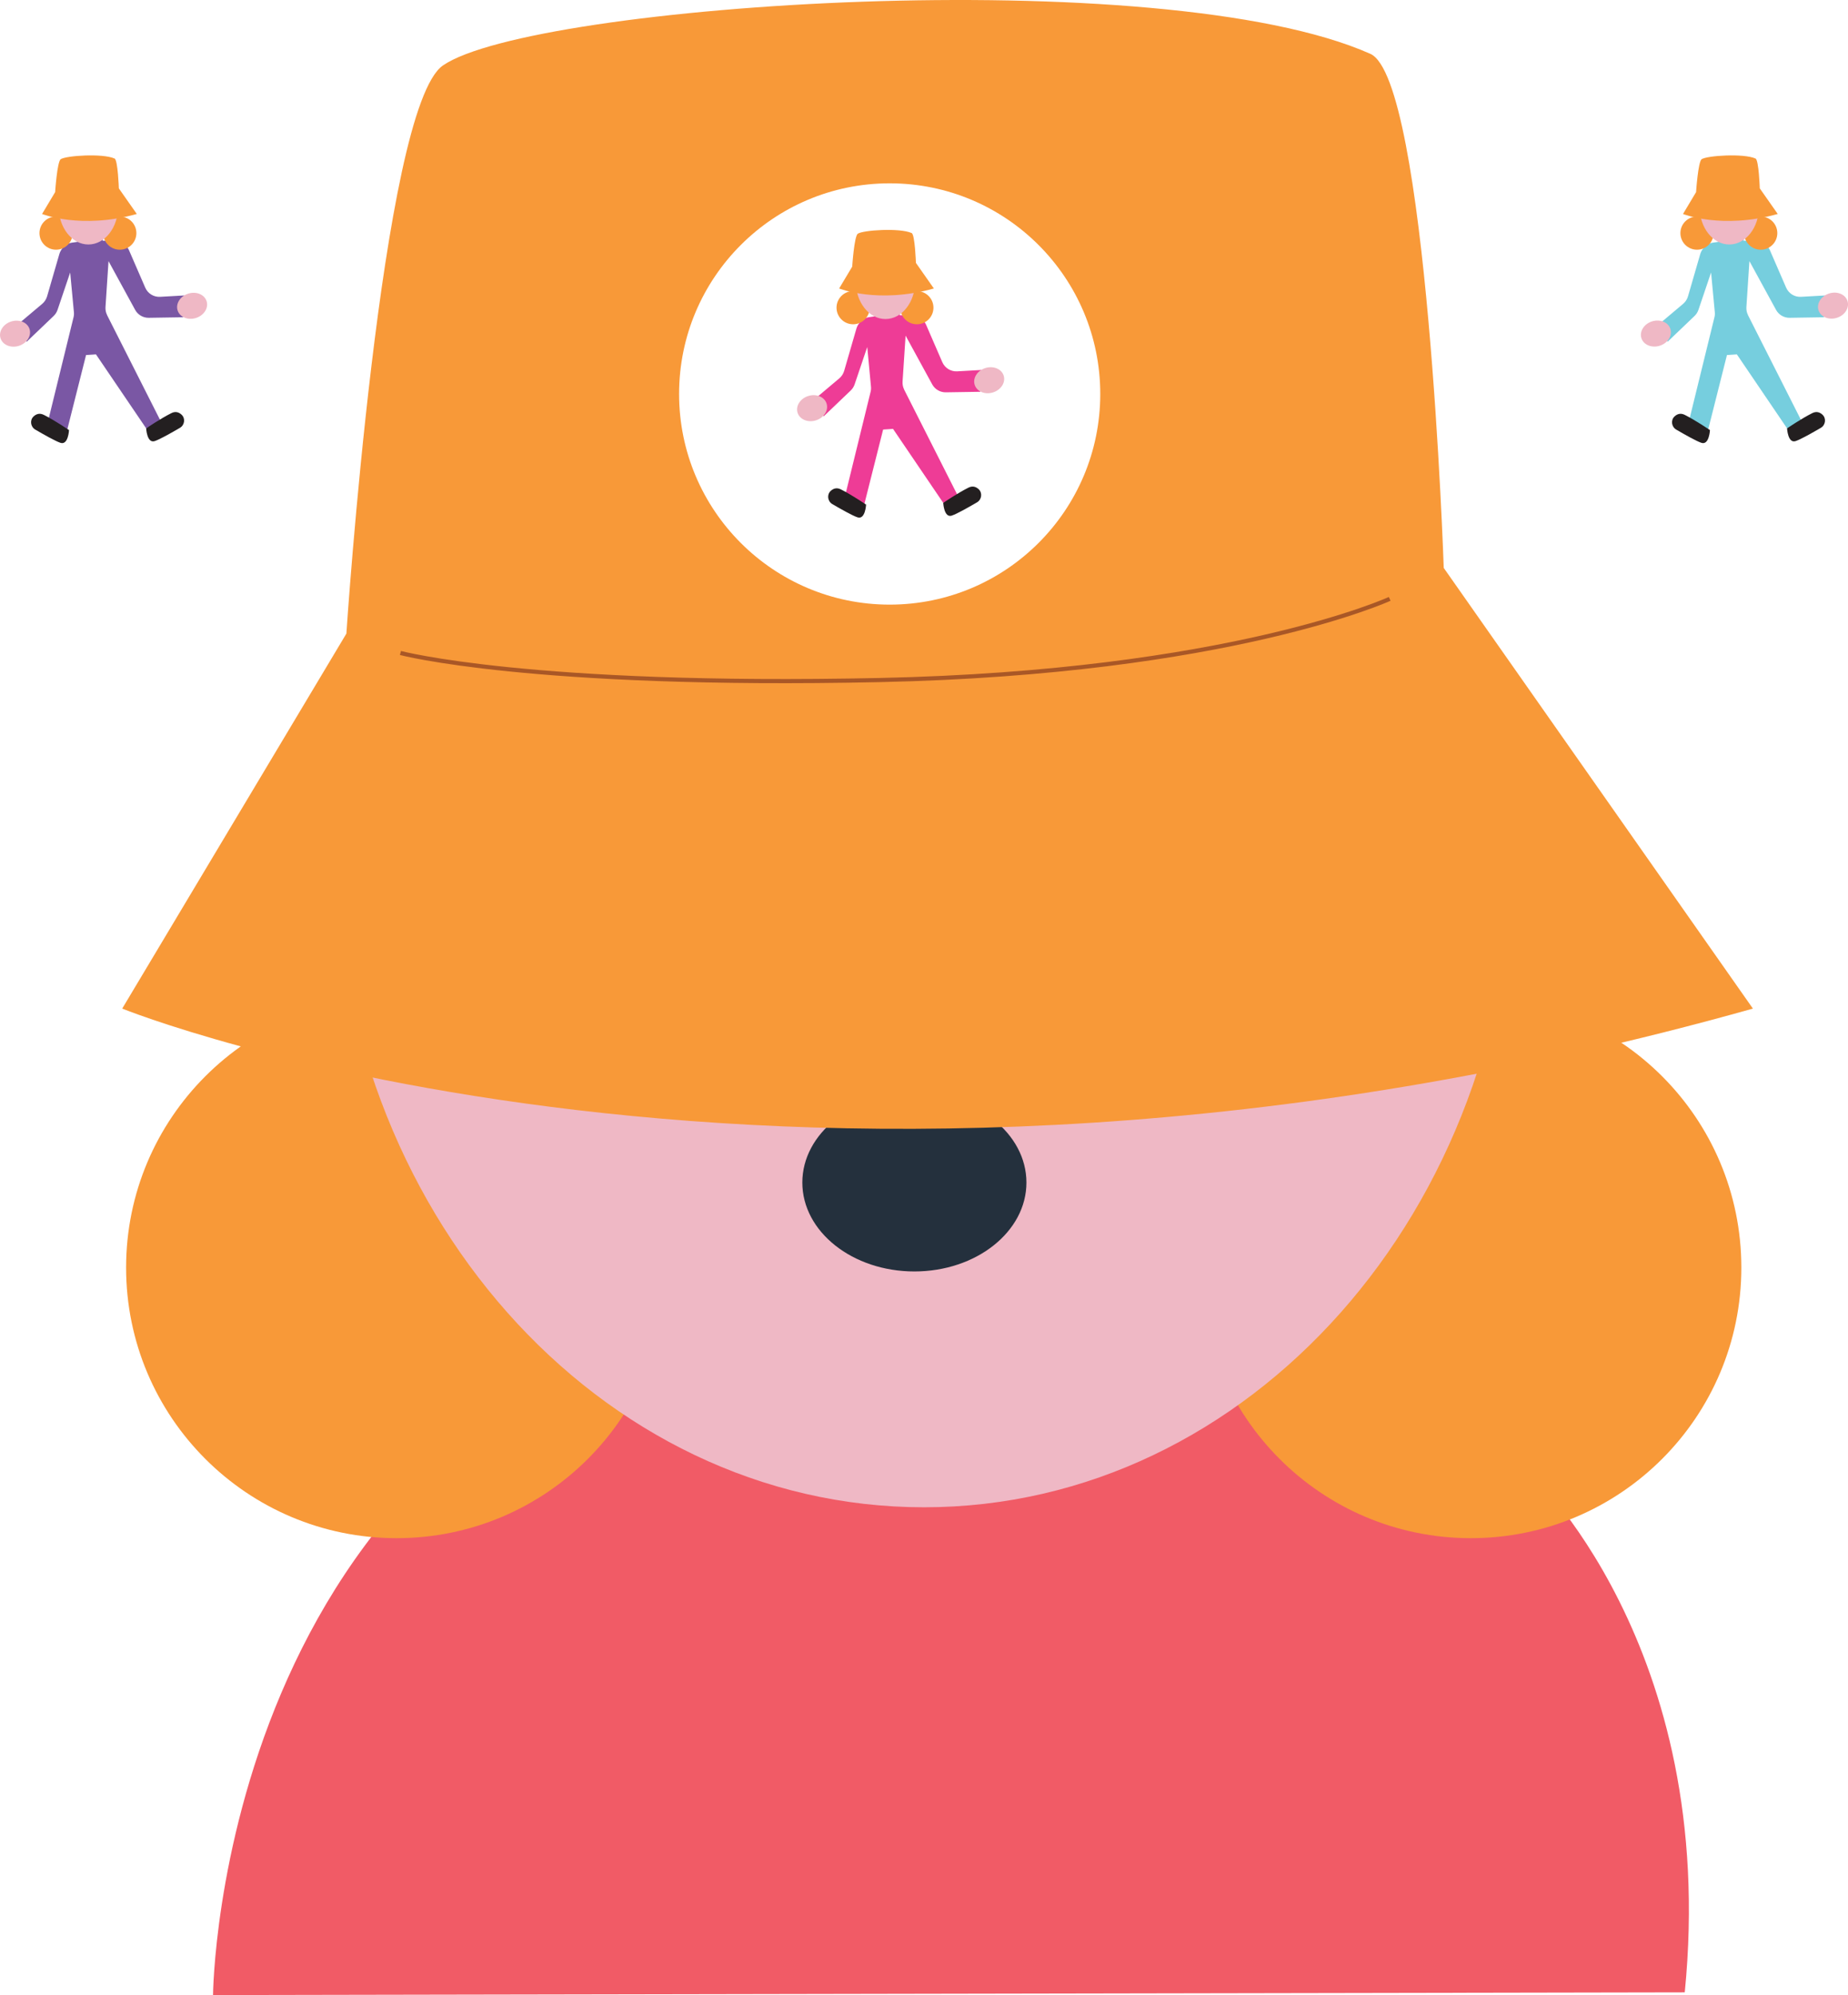 <?xml version="1.0" encoding="UTF-8"?>
<svg id="Layer_2" xmlns="http://www.w3.org/2000/svg" xmlns:xlink="http://www.w3.org/1999/xlink" viewBox="0 0 445.8 481.12">
  <defs>
    <style>
      .cls-1 {
        filter: url(#drop-shadow-1);
      }

      .cls-2 {
        fill: #ee3c96;
      }

      .cls-3 {
        fill: #231f20;
      }

      .cls-4 {
        fill: #7a57a4;
      }

      .cls-5 {
        fill: #76cede;
      }

      .cls-6 {
        fill: #24303d;
      }

      .cls-7 {
        fill: #fff;
      }

      .cls-8 {
        fill: none;
        stroke: #a95726;
        stroke-miterlimit: 10;
      }

      .cls-9 {
        fill: #f15b66;
      }

      .cls-10 {
        fill: #efb8c5;
      }

      .cls-11 {
        fill: #f89938;
      }
    </style>
    <filter id="drop-shadow-1" x="191.17" y="54.7" width="51.06" height="70.13" filterUnits="userSpaceOnUse">
      <feOffset dx="1.11" dy=".74"/>
      <feGaussianBlur result="blur" stdDeviation="0"/>
      <feFlood flood-color="#231f20" flood-opacity=".8"/>
      <feComposite in2="blur" operator="in"/>
      <feComposite in="SourceGraphic"/>
    </filter>
  </defs>
  <g id="Layer_2-2" data-name="Layer_2">
    <path class="cls-9" d="M51.39,481.12s1.02-138.73,128.53-166.27,188.72,39.78,188.72,39.78c0,0,46.08,42.17,37.78,125.84l-355.03.65Z"/>
    <circle class="cls-11" cx="95.67" cy="305.69" r="65.25"/>
    <circle class="cls-11" cx="354.82" cy="305.69" r="65.25"/>
    <path class="cls-10" d="M365.07,203.15c0,88.55-63.65,160.34-142.16,160.34s-142.16-71.79-142.16-160.34,63.18-51.27,141.69-51.27,142.62-37.28,142.62,51.27Z"/>
    <ellipse class="cls-6" cx="220.58" cy="285.18" rx="27.03" ry="21.44"/>
    <path class="cls-11" d="M83.55,152.81l-54.07,90.42s161.27,65.25,393.38,0l-74.58-106.27s-3.98-117.88-17.71-123.98C280.24-9.39,128.49.91,106.86,15.78c-14.92,10.25-23.3,137.03-23.3,137.03Z"/>
    <path class="cls-8" d="M96.6,157.47s31.3,8.34,115.59,6.53,123.05-19.58,123.05-19.58"/>
    <circle class="cls-7" cx="214.62" cy="95.01" r="50.8"/>
    <g class="cls-1">
      <path class="cls-2" d="M217.01,93.24l12.92,25.54-3.5,1.75-12.11-17.84-2.39.16-4.62,18.32-4.62-2.07,6.22-25.36c.1-.4.13-.81.09-1.22l-.9-9.58-3.05,9.02c-.19.56-.52,1.07-.95,1.48l-6.51,6.22-1.43-4.78,5.2-4.38c.56-.47.96-1.1,1.17-1.8l2.96-10.21c.16-.54.44-1.04.81-1.46l.11-.13c.58-.64,1.37-1.06,2.23-1.17l2.18-.3.32-3.82h5.26l-.48,3.66,3.12.11c.87.03,1.69.37,2.34.94h0c.39.35.71.79.92,1.27l3.91,9.01c.62,1.42,2.05,2.3,3.59,2.21l5.87-.33-.32,5.26-8.29.13c-1.37.02-2.64-.72-3.29-1.92l-6.42-11.75-.73,11.1c-.04.66.09,1.32.39,1.91Z"/>
      <circle class="cls-11" cx="204.69" cy="73.46" r="4"/>
      <circle class="cls-11" cx="220.07" cy="73.46" r="4"/>
      <ellipse class="cls-10" cx="212.49" cy="67.14" rx="7.16" ry="9.06"/>
      <ellipse class="cls-10" cx="237.51" cy="90.98" rx="3.67" ry="3.08" transform="translate(-16.35 75.43) rotate(-17.46)"/>
      <ellipse class="cls-10" cx="194.79" cy="97.71" rx="3.67" ry="3.08" transform="translate(-20.34 62.93) rotate(-17.46)"/>
      <path class="cls-3" d="M226.43,120.53s.18,3.7,2.07,3.07c1.24-.41,4.17-2.08,6.07-3.19,1.15-.67,1.37-2.28.4-3.18-.61-.56-1.43-.89-2.46-.37-2.53,1.26-6.08,3.67-6.08,3.67Z"/>
      <path class="cls-3" d="M207.82,120.95s-.18,3.7-2.07,3.07c-1.24-.41-4.17-2.08-6.07-3.19-1.15-.67-1.37-2.28-.4-3.18.61-.56,1.43-.89,2.46-.37,2.53,1.26,6.08,3.67,6.08,3.67Z"/>
      <path class="cls-11" d="M204.46,63.58l-3.14,5.25s9.37,3.79,22.85,0l-4.33-6.17s-.23-6.85-1.03-7.2c-2.92-1.3-11.74-.7-12.99.16-.87.6-1.35,7.96-1.35,7.96Z"/>
    </g>
    <g>
      <path class="cls-5" d="M421.68,76.01l12.92,25.54-3.5,1.75-12.11-17.84-2.39.16-4.62,18.32-4.62-2.07,6.22-25.36c.1-.4.13-.81.09-1.22l-.9-9.58-3.05,9.02c-.19.56-.52,1.07-.95,1.48l-6.51,6.22-1.43-4.78,5.2-4.38c.56-.47.96-1.1,1.17-1.8l2.96-10.21c.16-.54.44-1.04.81-1.46l.11-.13c.58-.64,1.37-1.06,2.23-1.17l2.18-.3.32-3.82h5.26l-.48,3.66,3.12.11c.87.03,1.69.37,2.34.94h0c.39.35.71.79.92,1.27l3.91,9.01c.62,1.42,2.05,2.3,3.59,2.21l5.87-.33-.32,5.26-8.29.13c-1.37.02-2.64-.72-3.29-1.92l-6.42-11.75-.73,11.1c-.04.66.09,1.32.39,1.91Z"/>
      <circle class="cls-11" cx="409.37" cy="56.22" r="4"/>
      <circle class="cls-11" cx="424.75" cy="56.22" r="4"/>
      <ellipse class="cls-10" cx="417.16" cy="49.9" rx="7.16" ry="9.06"/>
      <ellipse class="cls-10" cx="442.19" cy="73.75" rx="3.67" ry="3.08" transform="translate(-1.76 136.03) rotate(-17.46)"/>
      <ellipse class="cls-10" cx="399.46" cy="80.47" rx="3.67" ry="3.08" transform="translate(-5.74 123.53) rotate(-17.46)"/>
      <path class="cls-3" d="M431.1,103.3s.18,3.7,2.07,3.07c1.24-.41,4.17-2.08,6.07-3.19,1.15-.67,1.37-2.28.4-3.18-.61-.56-1.43-.89-2.46-.37-2.53,1.26-6.08,3.67-6.08,3.67Z"/>
      <path class="cls-3" d="M412.5,103.72s-.18,3.7-2.07,3.07c-1.24-.41-4.17-2.08-6.07-3.19-1.15-.67-1.37-2.28-.4-3.18.61-.56,1.43-.89,2.46-.37,2.53,1.26,6.08,3.67,6.08,3.67Z"/>
      <path class="cls-11" d="M409.14,46.35l-3.14,5.25s9.37,3.79,22.85,0l-4.33-6.17s-.23-6.85-1.03-7.2c-2.92-1.3-11.74-.7-12.99.16-.87.6-1.35,7.96-1.35,7.96Z"/>
    </g>
    <g>
      <path class="cls-4" d="M25.84,76.01l12.92,25.54-3.5,1.75-12.11-17.84-2.39.16-4.62,18.32-4.62-2.07,6.22-25.36c.1-.4.13-.81.09-1.22l-.9-9.58-3.05,9.02c-.19.56-.52,1.07-.95,1.48l-6.51,6.22-1.43-4.78,5.2-4.38c.56-.47.96-1.1,1.17-1.8l2.96-10.21c.16-.54.44-1.04.81-1.46l.11-.13c.58-.64,1.37-1.06,2.23-1.17l2.18-.3.32-3.82h5.26l-.48,3.66,3.12.11c.87.03,1.69.37,2.34.94h0c.39.35.71.79.92,1.27l3.91,9.01c.62,1.42,2.05,2.3,3.59,2.21l5.87-.33-.32,5.26-8.29.13c-1.37.02-2.64-.72-3.29-1.92l-6.42-11.75-.73,11.1c-.04.66.09,1.32.39,1.91Z"/>
      <circle class="cls-11" cx="13.52" cy="56.22" r="4"/>
      <circle class="cls-11" cx="28.9" cy="56.22" r="4"/>
      <ellipse class="cls-10" cx="21.32" cy="49.9" rx="7.16" ry="9.06"/>
      <ellipse class="cls-10" cx="46.34" cy="73.75" rx="3.67" ry="3.08" transform="translate(-19.99 17.3) rotate(-17.46)"/>
      <ellipse class="cls-10" cx="3.62" cy="80.47" rx="3.67" ry="3.08" transform="translate(-23.97 4.79) rotate(-17.46)"/>
      <path class="cls-3" d="M35.26,103.3s.18,3.7,2.07,3.07c1.24-.41,4.17-2.08,6.07-3.19,1.15-.67,1.37-2.28.4-3.18-.61-.56-1.43-.89-2.46-.37-2.53,1.26-6.08,3.67-6.08,3.67Z"/>
      <path class="cls-3" d="M16.65,103.72s-.18,3.7-2.07,3.07c-1.24-.41-4.17-2.08-6.07-3.19-1.15-.67-1.37-2.28-.4-3.18.61-.56,1.43-.89,2.46-.37,2.53,1.26,6.08,3.67,6.08,3.67Z"/>
      <path class="cls-11" d="M13.29,46.35l-3.14,5.25s9.37,3.79,22.85,0l-4.33-6.17s-.23-6.85-1.03-7.2c-2.92-1.3-11.74-.7-12.99.16-.87.6-1.35,7.96-1.35,7.96Z"/>
    </g>
  </g>
</svg>